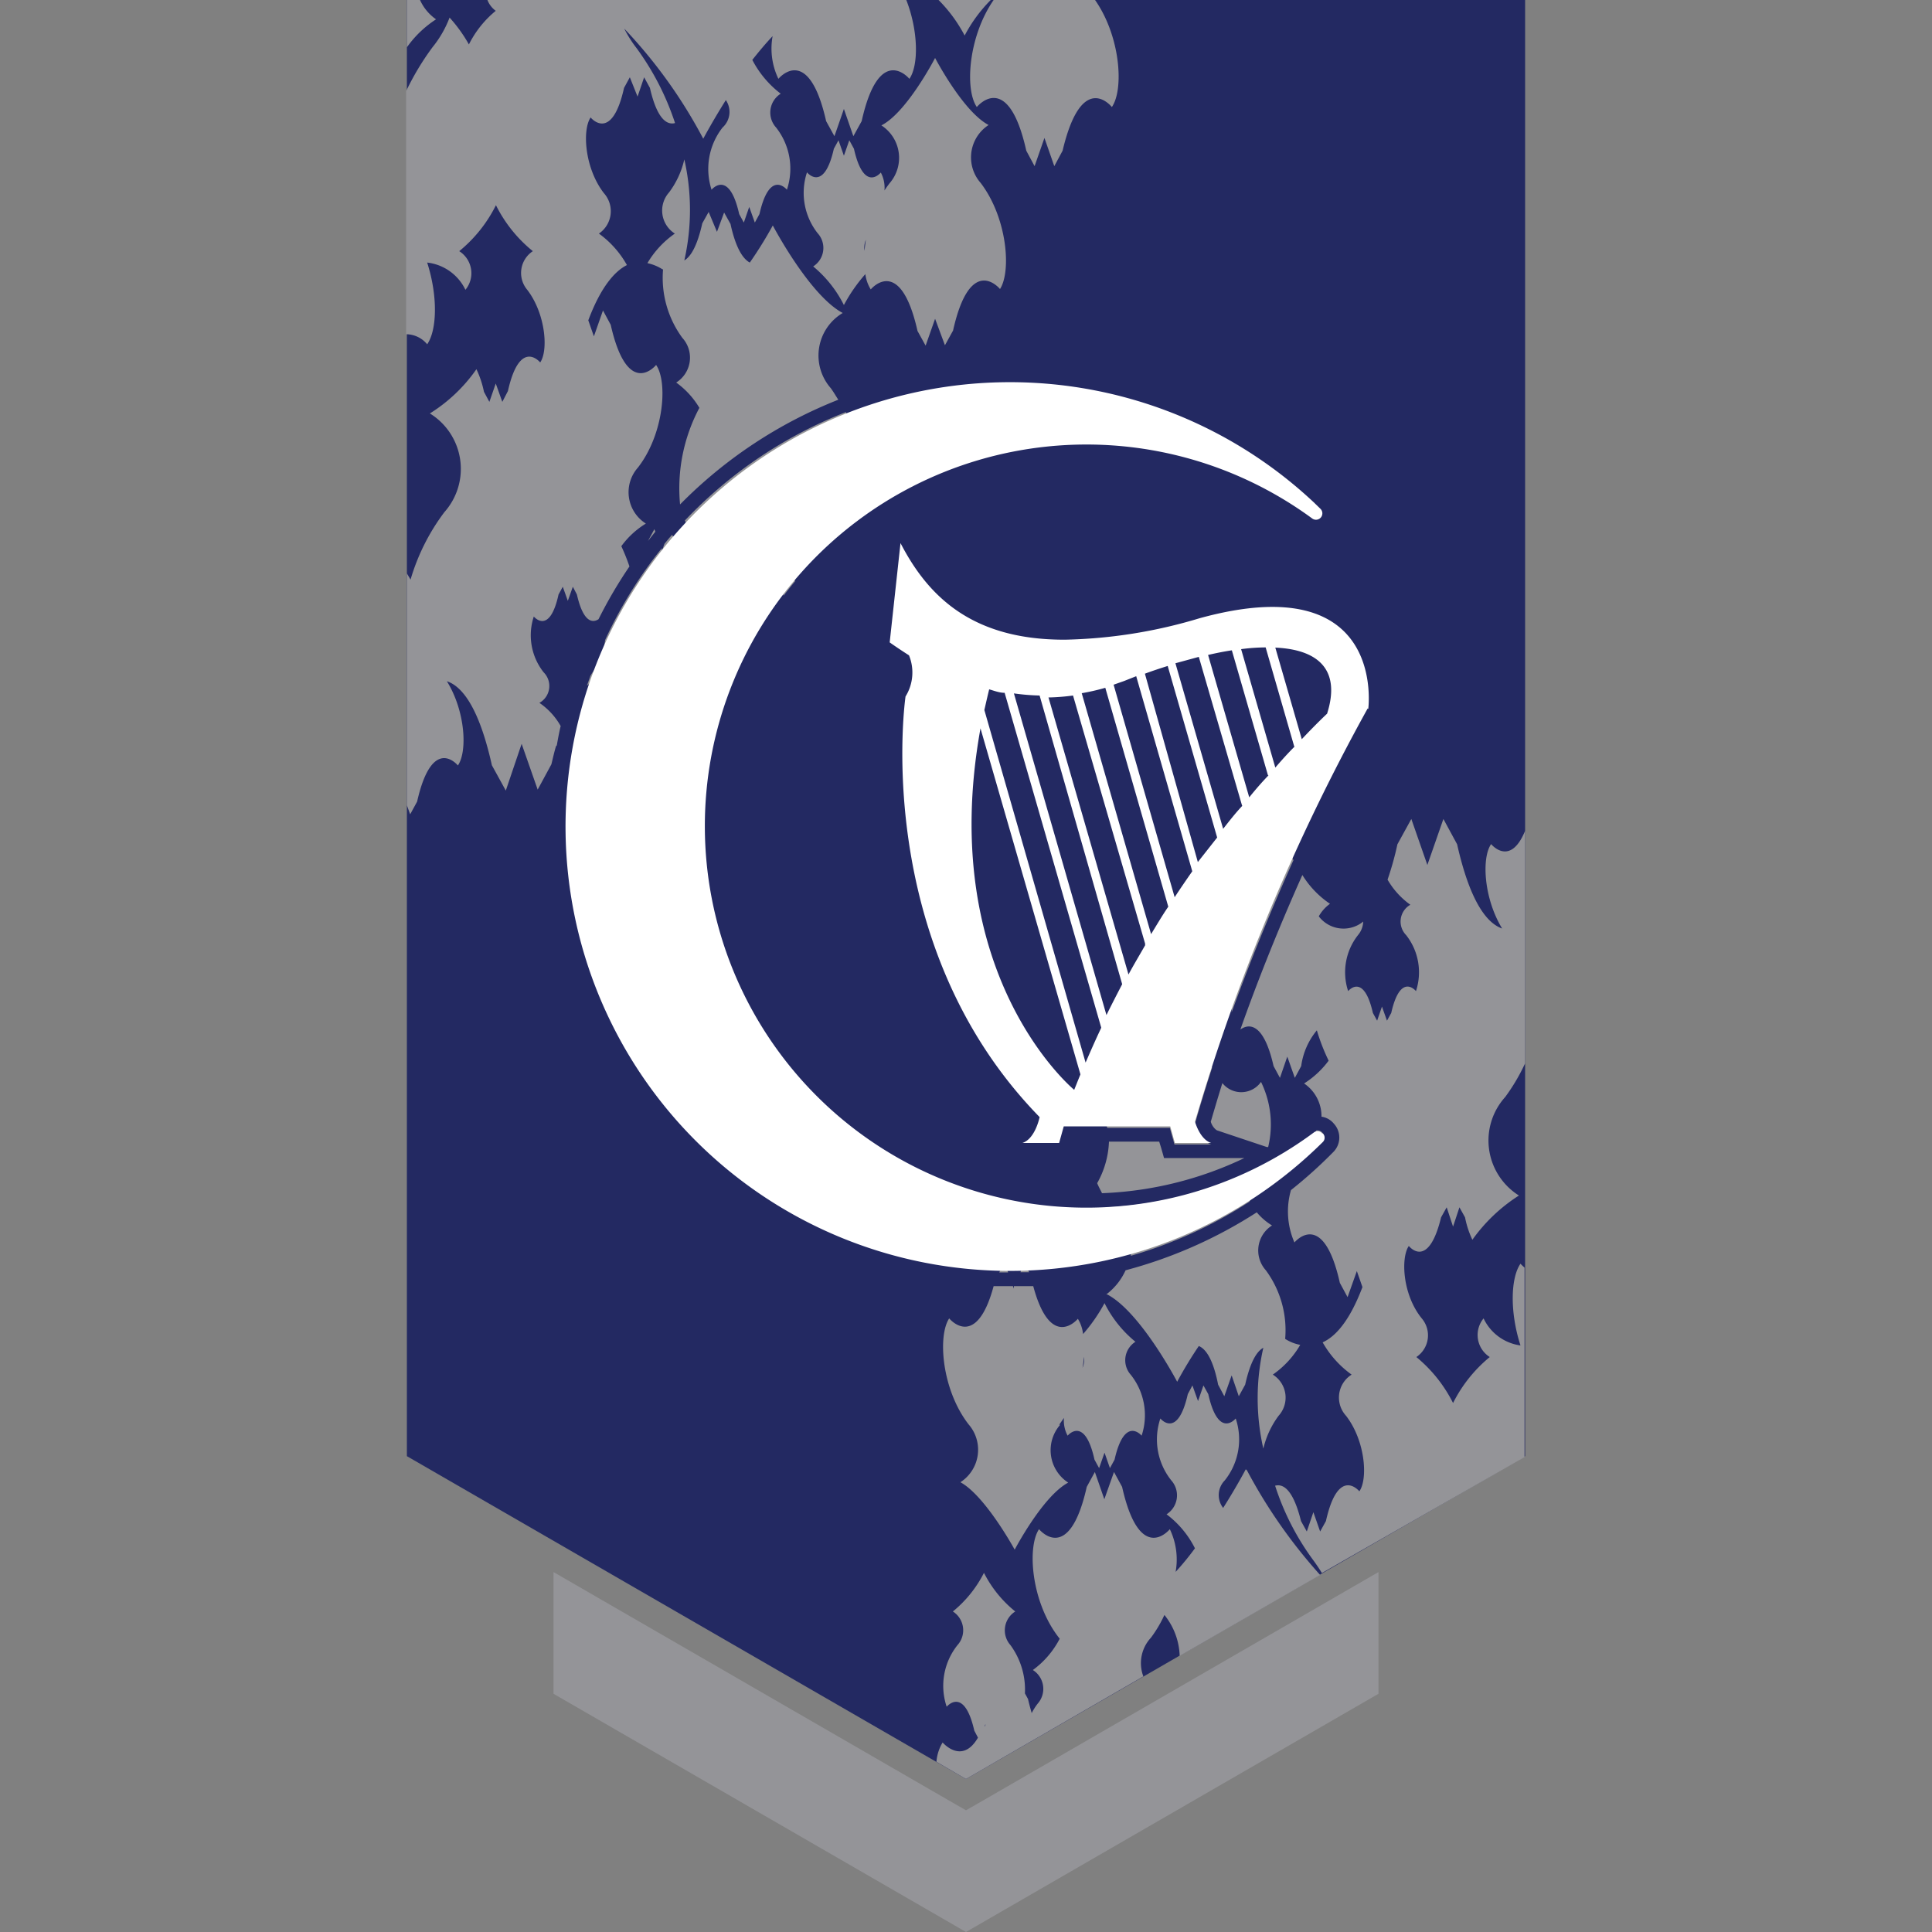 <svg xmlns="http://www.w3.org/2000/svg" viewBox="0 0 100 100">
    <rect x="0" y="0" width="100" height="100" fill="#808080" stroke="none"/>
    <defs>
        <style>.cls-1{fill:#949498;}.cls-2{fill:#232962;}.cls-3{fill:#fff;}</style>
    </defs>
    <title>Faction -The Harpers - Banner</title>
    <g id="Faction_Banners" data-name="Faction Banners">
        <g id="The_Harpers" data-name="The Harpers">
            <polygon class="cls-1"
                     points="50.49 93.42 50 93.7 49.51 93.42 28.65 81.37 28.65 87.67 50 100 71.35 87.67 71.35 81.37 50.49 93.42"/>
            <polygon class="cls-2" points="78.94 75.37 50 92.08 21.06 75.37 21.06 0 78.94 0 78.94 75.37"/>
            <path class="cls-1"
                  d="M34.29,13.94a2.37,2.37,0,0,0-.78-.32,4.91,4.91,0,0,1,1.42-1.53,1.41,1.41,0,0,1-.3-2.13,4.52,4.52,0,0,0,.79-1.71,11.82,11.82,0,0,1,0,5.23c.32-.19.66-.71.93-1.92l.33-.59L37.11,12,37.48,11l.33.59c.29,1.33.68,1.83,1,2A20.92,20.92,0,0,0,40,11.67s1.9,3.62,3.62,4.53A2.56,2.56,0,0,0,43,20.09c.14.19.26.4.39.6a23.72,23.72,0,0,0-8.19,5.42,8.87,8.87,0,0,1,1-5A4.36,4.36,0,0,0,35,19.8a1.52,1.52,0,0,0,.32-2.31,5.25,5.25,0,0,1-1-3.55M32.63,35.81a1.93,1.93,0,0,1-.57.64c1,.56,2.2,2.76,2.2,2.76s1.16-2.2,2.2-2.76a1.56,1.56,0,0,1-.33-2.37c1.11-1.43,1.27-3.63.78-4.35,0,0-1.22,1.49-1.93-1.71l-.19-.34c-.14.15-.27.31-.4.47l-.13.37,0-.15a22.74,22.74,0,0,0-2.94,4.76,3.54,3.54,0,0,1-.67,1.7l-.09.15-.18.51v0a1.6,1.6,0,0,1,2.3.27M62.11,53.19l-.55-1L60.93,54,60.3,52.2l-.55,1C58.58,58.44,56.59,56,56.59,56a3.64,3.64,0,0,0-.43,2,.64.64,0,0,0,1,0,1.5,1.5,0,0,1,.15.38h3.24l.24.86h1.9c-.47-.16-.72-.76-.83-1.1.12-.43.41-1.43.88-2.88a9.45,9.45,0,0,1-.65-2M41.13,30c1-4.52,2.63-3.34,3.06-2.92.08-.07.18-.13.27-.2a4.5,4.5,0,0,0,.27-1.69.65.65,0,0,0-1,0A3.76,3.76,0,0,1,44.09,22c-.09-.23-.2-.45-.31-.67a23,23,0,0,0-8.33,5.61,1.57,1.57,0,0,0,.16.29s2-2.44,3.17,2.81l.54,1L40,29.23l.56,1.6c.19-.25.39-.5.59-.74Zm26,30.28c.45-.39.89-.78,1.32-1.21a.32.32,0,0,0,0-.44.33.33,0,0,0-.25-.12l-.07,0a3,3,0,0,1-.27.43,5.92,5.92,0,0,0-.75,1.32M57.31,67c1.72.9,3.62,4.52,3.62,4.52a21.39,21.39,0,0,1,1.12-1.85c.34.14.73.63,1,2l.32.6.38-1.08.37,1.08.33-.6c.27-1.21.61-1.73.94-1.91a11.75,11.75,0,0,0,0,5.22,4.63,4.63,0,0,1,.79-1.7,1.4,1.4,0,0,0-.3-2.13,4.84,4.84,0,0,0,1.42-1.54,2.16,2.16,0,0,1-.78-.31,5.23,5.23,0,0,0-1-3.55,1.53,1.53,0,0,1,.32-2.32,3.19,3.19,0,0,1-.79-.68,23.81,23.81,0,0,1-6.79,3,3.24,3.24,0,0,1-1,1.25M63,58.51l2.57.86.07,0A5,5,0,0,0,65.27,56a1.25,1.25,0,0,1-2,.06c-.28.9-.48,1.59-.6,2a.84.84,0,0,0,.29.43M53,65.34l-.18.51h.45Zm1.88,8.4a2,2,0,0,0,.41,3c-1.32.7-2.77,3.47-2.77,3.47S51,77.42,49.71,76.72a2,2,0,0,0,.42-3c-1.39-1.8-1.6-4.58-1-5.48,0,0,1.39,1.7,2.3-1.67h1l.05.13,0-.13,1,0c.91,3.39,2.31,1.69,2.31,1.69a1.93,1.93,0,0,1,.27.79,8.63,8.63,0,0,0,1.11-1.6,6.09,6.09,0,0,0,1.6,2,1.13,1.13,0,0,0-.24,1.71,3.36,3.36,0,0,1,.56,3.15s-.88-1.07-1.4,1.24l-.24.44-.28-.8-.28.8-.24-.44c-.51-2.31-1.39-1.24-1.39-1.24a1.64,1.64,0,0,1-.19-.92l-.25.36m1.21-2.95a1,1,0,0,0,.07-.57,4,4,0,0,1-.07.57M52,65.34l-.28.52h.46ZM22.57,1a2.44,2.44,0,0,1-.83-1h-.68V2.45A5.52,5.52,0,0,1,22.57,1M48.4,3s1.45,2.78,2.77,3.47a2,2,0,0,0-.41,3c1.38,1.81,1.59,4.58,1,5.49,0,0-1.53-1.88-2.43,2.15l-.42.76L48.4,16.5l-.49,1.39-.42-.76c-.9-4-2.42-2.15-2.42-2.15a2,2,0,0,1-.28-.79,8.29,8.29,0,0,0-1.11,1.6,6.16,6.16,0,0,0-1.59-2,1.13,1.13,0,0,0,.23-1.72,3.38,3.38,0,0,1-.55-3.15S42.64,10,43.16,7.7l.24-.44.28.8.28-.8.24.44c.52,2.31,1.39,1.23,1.39,1.23a1.68,1.68,0,0,1,.19.93c.08-.13.17-.25.26-.37a2,2,0,0,0-.42-3C46.94,5.82,48.4,3,48.4,3m-3.58,9.41a1,1,0,0,0-.07.57,5.54,5.54,0,0,1,.07-.57m-16,26.17c.06-.34.12-.67.2-1a3.57,3.57,0,0,0-1.1-1.2,1,1,0,0,0,.22-1.58,3.09,3.09,0,0,1-.51-2.89s.81,1,1.28-1.14l.22-.4.26.73.26-.73.21.4c.35,1.54.86,1.45,1.12,1.28a23.45,23.45,0,0,1,1.6-2.73q-.18-.53-.42-1.05a4.41,4.41,0,0,1,1.27-1.17,1.92,1.92,0,0,1-.41-2.9c1.35-1.74,1.55-4.43.94-5.31,0,0-1.47,1.82-2.35-2.08l-.4-.74-.47,1.34-.29-.83c.65-1.74,1.38-2.55,2-2.86A5.07,5.07,0,0,0,31,12.09,1.4,1.4,0,0,0,31.26,10c-1-1.29-1.13-3.27-.69-3.92,0,0,1.09,1.34,1.73-1.53L32.6,4,33,5l.34-1,.3.55c.39,1.71.93,1.92,1.3,1.82a13.89,13.89,0,0,0-2-3.89,6.11,6.11,0,0,1-.63-1,25.6,25.6,0,0,1,4.09,5.7s.46-.87,1.17-2A1.09,1.09,0,0,1,37.4,6.6a3.48,3.48,0,0,0-.57,3.22s.9-1.1,1.43,1.26l.24.44.28-.81.29.81.24-.44c.53-2.36,1.42-1.26,1.42-1.26a3.44,3.44,0,0,0-.56-3.22,1.15,1.15,0,0,1,.24-1.75A5.22,5.22,0,0,1,38.94,3.1c.34-.43.69-.85,1.05-1.23a3.61,3.61,0,0,0,.3,2.21s1.55-1.9,2.47,2.19l.43.78.49-1.41.49,1.41.43-.78c.91-4.09,2.47-2.19,2.47-2.19.48-.69.47-2.46-.16-4.08H31.78l0,0V0H25.23a1.24,1.24,0,0,0,.43.56A5.33,5.33,0,0,0,24.27,2.3a7.57,7.57,0,0,0-1-1.39,5.53,5.53,0,0,1-.88,1.53,13.78,13.78,0,0,0-1.37,2.28V17.3a1.42,1.42,0,0,1,1.09.52c.51-.73.56-2.49,0-4.23A2.51,2.51,0,0,1,24.09,15a1.35,1.35,0,0,0-.32-2,7.23,7.23,0,0,0,1.9-2.38A7.16,7.16,0,0,0,27.58,13a1.35,1.35,0,0,0-.29,2c.95,1.24,1.1,3.14.67,3.76,0,0-1.05-1.29-1.67,1.48L26,20.8l-.34-.95-.33.95-.28-.52a5.09,5.09,0,0,0-.39-1.17,8.28,8.28,0,0,1-2.41,2.29A3.37,3.37,0,0,1,23,26.51,10.89,10.89,0,0,0,21.25,30l-.19-.32v12l.17.47.36-.66c.79-3.5,2.11-1.87,2.11-1.87.5-.72.39-2.81-.57-4.36.78.26,1.66,1.34,2.33,4.35l.72,1.31L27,38.5l.83,2.37.71-1.31c.08-.33.15-.65.24-.94M62.71,59.94H60.25l-.15-.53L60,59.09H57.4a4.72,4.72,0,0,1-.61,2.15c.07.18.17.35.25.52a18.7,18.7,0,0,0,7.37-1.82Zm16.23-4.89V43c-.78,1.9-1.76.69-1.76.69-.5.72-.38,2.81.57,4.37-.77-.27-1.65-1.34-2.33-4.36l-.71-1.31-.83,2.38-.83-2.38-.72,1.31a15.82,15.82,0,0,1-.51,1.83A4.11,4.11,0,0,0,73,46.83a1,1,0,0,0-.22,1.57,3.11,3.11,0,0,1,.51,2.9s-.8-1-1.28,1.13l-.22.4-.26-.73-.25.73-.22-.4c-.48-2.12-1.28-1.13-1.28-1.13a3.11,3.11,0,0,1,.51-2.9,1.15,1.15,0,0,0,.27-.7,1.61,1.61,0,0,1-2.3-.27,2,2,0,0,1,.58-.65,4.88,4.88,0,0,1-1.43-1.49c-1.39,3.11-2.45,5.85-3.21,8,.37-.27,1.18-.49,1.72,1.89l.33.61.38-1.1.39,1.1.33-.61a3.66,3.66,0,0,1,.81-1.85,10.39,10.39,0,0,0,.61,1.57,4.75,4.75,0,0,1-1.27,1.18,2.05,2.05,0,0,1,.9,1.72,1,1,0,0,1,.64.36,1.06,1.06,0,0,1,0,1.44,24,24,0,0,1-2.22,2A4,4,0,0,0,67,64.31s1.48-1.81,2.35,2.09l.4.74.48-1.35.29.83c-.66,1.74-1.38,2.55-2.06,2.86a5.21,5.21,0,0,0,1.5,1.67,1.4,1.4,0,0,0-.29,2.13c1,1.29,1.14,3.27.69,3.91,0,0-1.09-1.34-1.73,1.54l-.3.54-.35-1-.34,1-.3-.54C66.91,77,66.37,76.8,66,76.9a13.41,13.41,0,0,0,2,3.89q.24.33.42.63l10.49-6V65.61a2.26,2.26,0,0,1-.21-.2c-.51.73-.56,2.5,0,4.23a2.48,2.48,0,0,1-1.91-1.4,1.35,1.35,0,0,0,.32,2,7.33,7.33,0,0,0-1.9,2.38,7.33,7.33,0,0,0-1.9-2.38,1.35,1.35,0,0,0,.28-2c-1-1.23-1.09-3.14-.67-3.75,0,0,1,1.28,1.67-1.48l.29-.52.33,1,.33-1,.29.52a4.88,4.88,0,0,0,.38,1.16,8.69,8.69,0,0,1,2.41-2.29,3.36,3.36,0,0,1-.71-5.1,10,10,0,0,0,1-1.68m-14.37,21a27,27,0,0,0,3.79,5.42l-7.27,4.19a3.55,3.55,0,0,0-.79-2.12,6.43,6.43,0,0,1-.7,1.18,1.93,1.93,0,0,0-.39,2L50,92.08l-1.53-.89a2.26,2.26,0,0,1,.32-1s1,1.18,1.83-.25l-.19-.36C49.9,87.25,49,88.34,49,88.34a3.38,3.38,0,0,1,.56-3.19,1.15,1.15,0,0,0-.24-1.74,6.18,6.18,0,0,0,1.61-2,6.11,6.11,0,0,0,1.62,2,1.15,1.15,0,0,0-.25,1.74,3.9,3.9,0,0,1,.75,2.5l.16.29c.06.27.13.51.19.73a3.12,3.12,0,0,1,.31-.49,1.15,1.15,0,0,0-.25-1.74,4.65,4.65,0,0,0,1.39-1.62l-.07-.09c-1.41-1.84-1.62-4.66-1-5.58,0,0,1.55,1.91,2.47-2.19l.42-.77.49,1.41.5-1.41.42.77c.92,4.1,2.47,2.19,2.47,2.19a3.63,3.63,0,0,1,.3,2.21,14,14,0,0,0,1-1.22,5,5,0,0,0-1.47-1.76,1.16,1.16,0,0,0,.25-1.75,3.4,3.4,0,0,1-.57-3.21s.89,1.1,1.42-1.26l.24-.45.29.81.28-.81.25.45c.53,2.36,1.42,1.26,1.42,1.26a3.4,3.4,0,0,1-.57,3.21,1.08,1.08,0,0,0-.08,1.42c.71-1.12,1.17-2,1.17-2M51,89.25v0l-.1.29c0-.08.07-.17.11-.26m14.42-29a19.5,19.5,0,0,1-8,2.2,7.15,7.15,0,0,0,.44.68A2.8,2.8,0,0,1,58.53,65a22.8,22.8,0,0,0,6.14-2.8s0,0,0,0a8.74,8.74,0,0,0,.73-1.87M49.93,1.84A7.61,7.61,0,0,1,51.28,0h-2.7a7.61,7.61,0,0,1,1.35,1.84M33.54,28h0l.38-.48-.05-.13ZM66.62,44s-1.15,2.2-2.2,2.75a1.57,1.57,0,0,1,.33,2.37,5.42,5.42,0,0,0-1,3.28c.79-2.19,1.85-4.87,3.2-7.88l-.3-.52M50.56,5.54s1.61-2,2.56,2.26l.43.8.51-1.46.51,1.46L55,7.8c1-4.23,2.55-2.26,2.55-2.26.63-.91.45-3.65-.87-5.54H51.43c-1.31,1.89-1.5,4.63-.87,5.54"/>
            <path class="cls-3"
                  d="M68.47,58.67a.31.31,0,0,1,0,.44A23,23,0,1,1,68,26l.34.33a.33.33,0,0,1-.43.5A19.75,19.75,0,1,0,68,58.62a.31.31,0,0,1,.44.05m2.35-22a105.81,105.81,0,0,0-8.94,21.39c.11.34.36.94.84,1.1H60.81l-.24-.86H55.06l-.24.86h-1.9c.67-.22.89-1.34.89-1.34C45,48.8,46.87,36.05,46.87,36.05a2.35,2.35,0,0,0,.18-2.13c-.61-.39-1-.67-1-.67l.56-5.14c1.44,2.79,3.73,5,8.47,5l.06,0v0A25.8,25.8,0,0,0,62.09,32c9.73-2.68,8.73,4.7,8.73,4.7m-14.9,18.9L50.75,37.7C48.43,50.51,55.6,56.41,55.6,56.41c.11-.27.21-.53.32-.79M57,53.19,52,35.86c-.28,0-.55-.11-.8-.18-.09.36-.17.72-.25,1.07L56.19,55c.26-.6.52-1.19.79-1.76M58.1,51,53.81,36a11.18,11.18,0,0,1-1.33-.11l4.79,16.65c.27-.55.55-1.09.83-1.63m1.17-2.07L55.54,36a11,11,0,0,1-1.27.1l4.14,14.34c.28-.52.57-1,.86-1.51m1.2-2L57.21,35.6a11.24,11.24,0,0,1-1.22.28l3.59,12.47c.3-.49.6-1,.89-1.42m1.24-1.84L58.81,35l-.63.25-.54.19,3.16,11c.3-.46.61-.91.91-1.34M63,43.35l-2.56-8.88c-.38.12-.78.25-1.18.4L62,44.62,63,43.35m1.29-1.65L62.05,34l-1.21.33,2.47,8.57c.33-.42.64-.82,1-1.2m1.32-1.57-1.87-6.47q-.59.09-1.23.24l2.13,7.37c.33-.41.66-.79,1-1.14m1.33-1.49-1.48-5.13a9.71,9.71,0,0,0-1.27.09l1.77,6.13c.35-.41.68-.77,1-1.09m-1-5.12,1.37,4.74c.81-.86,1.31-1.32,1.31-1.32.72-2.27-.45-3.32-2.68-3.42"/>
        </g>
    </g>
</svg>
